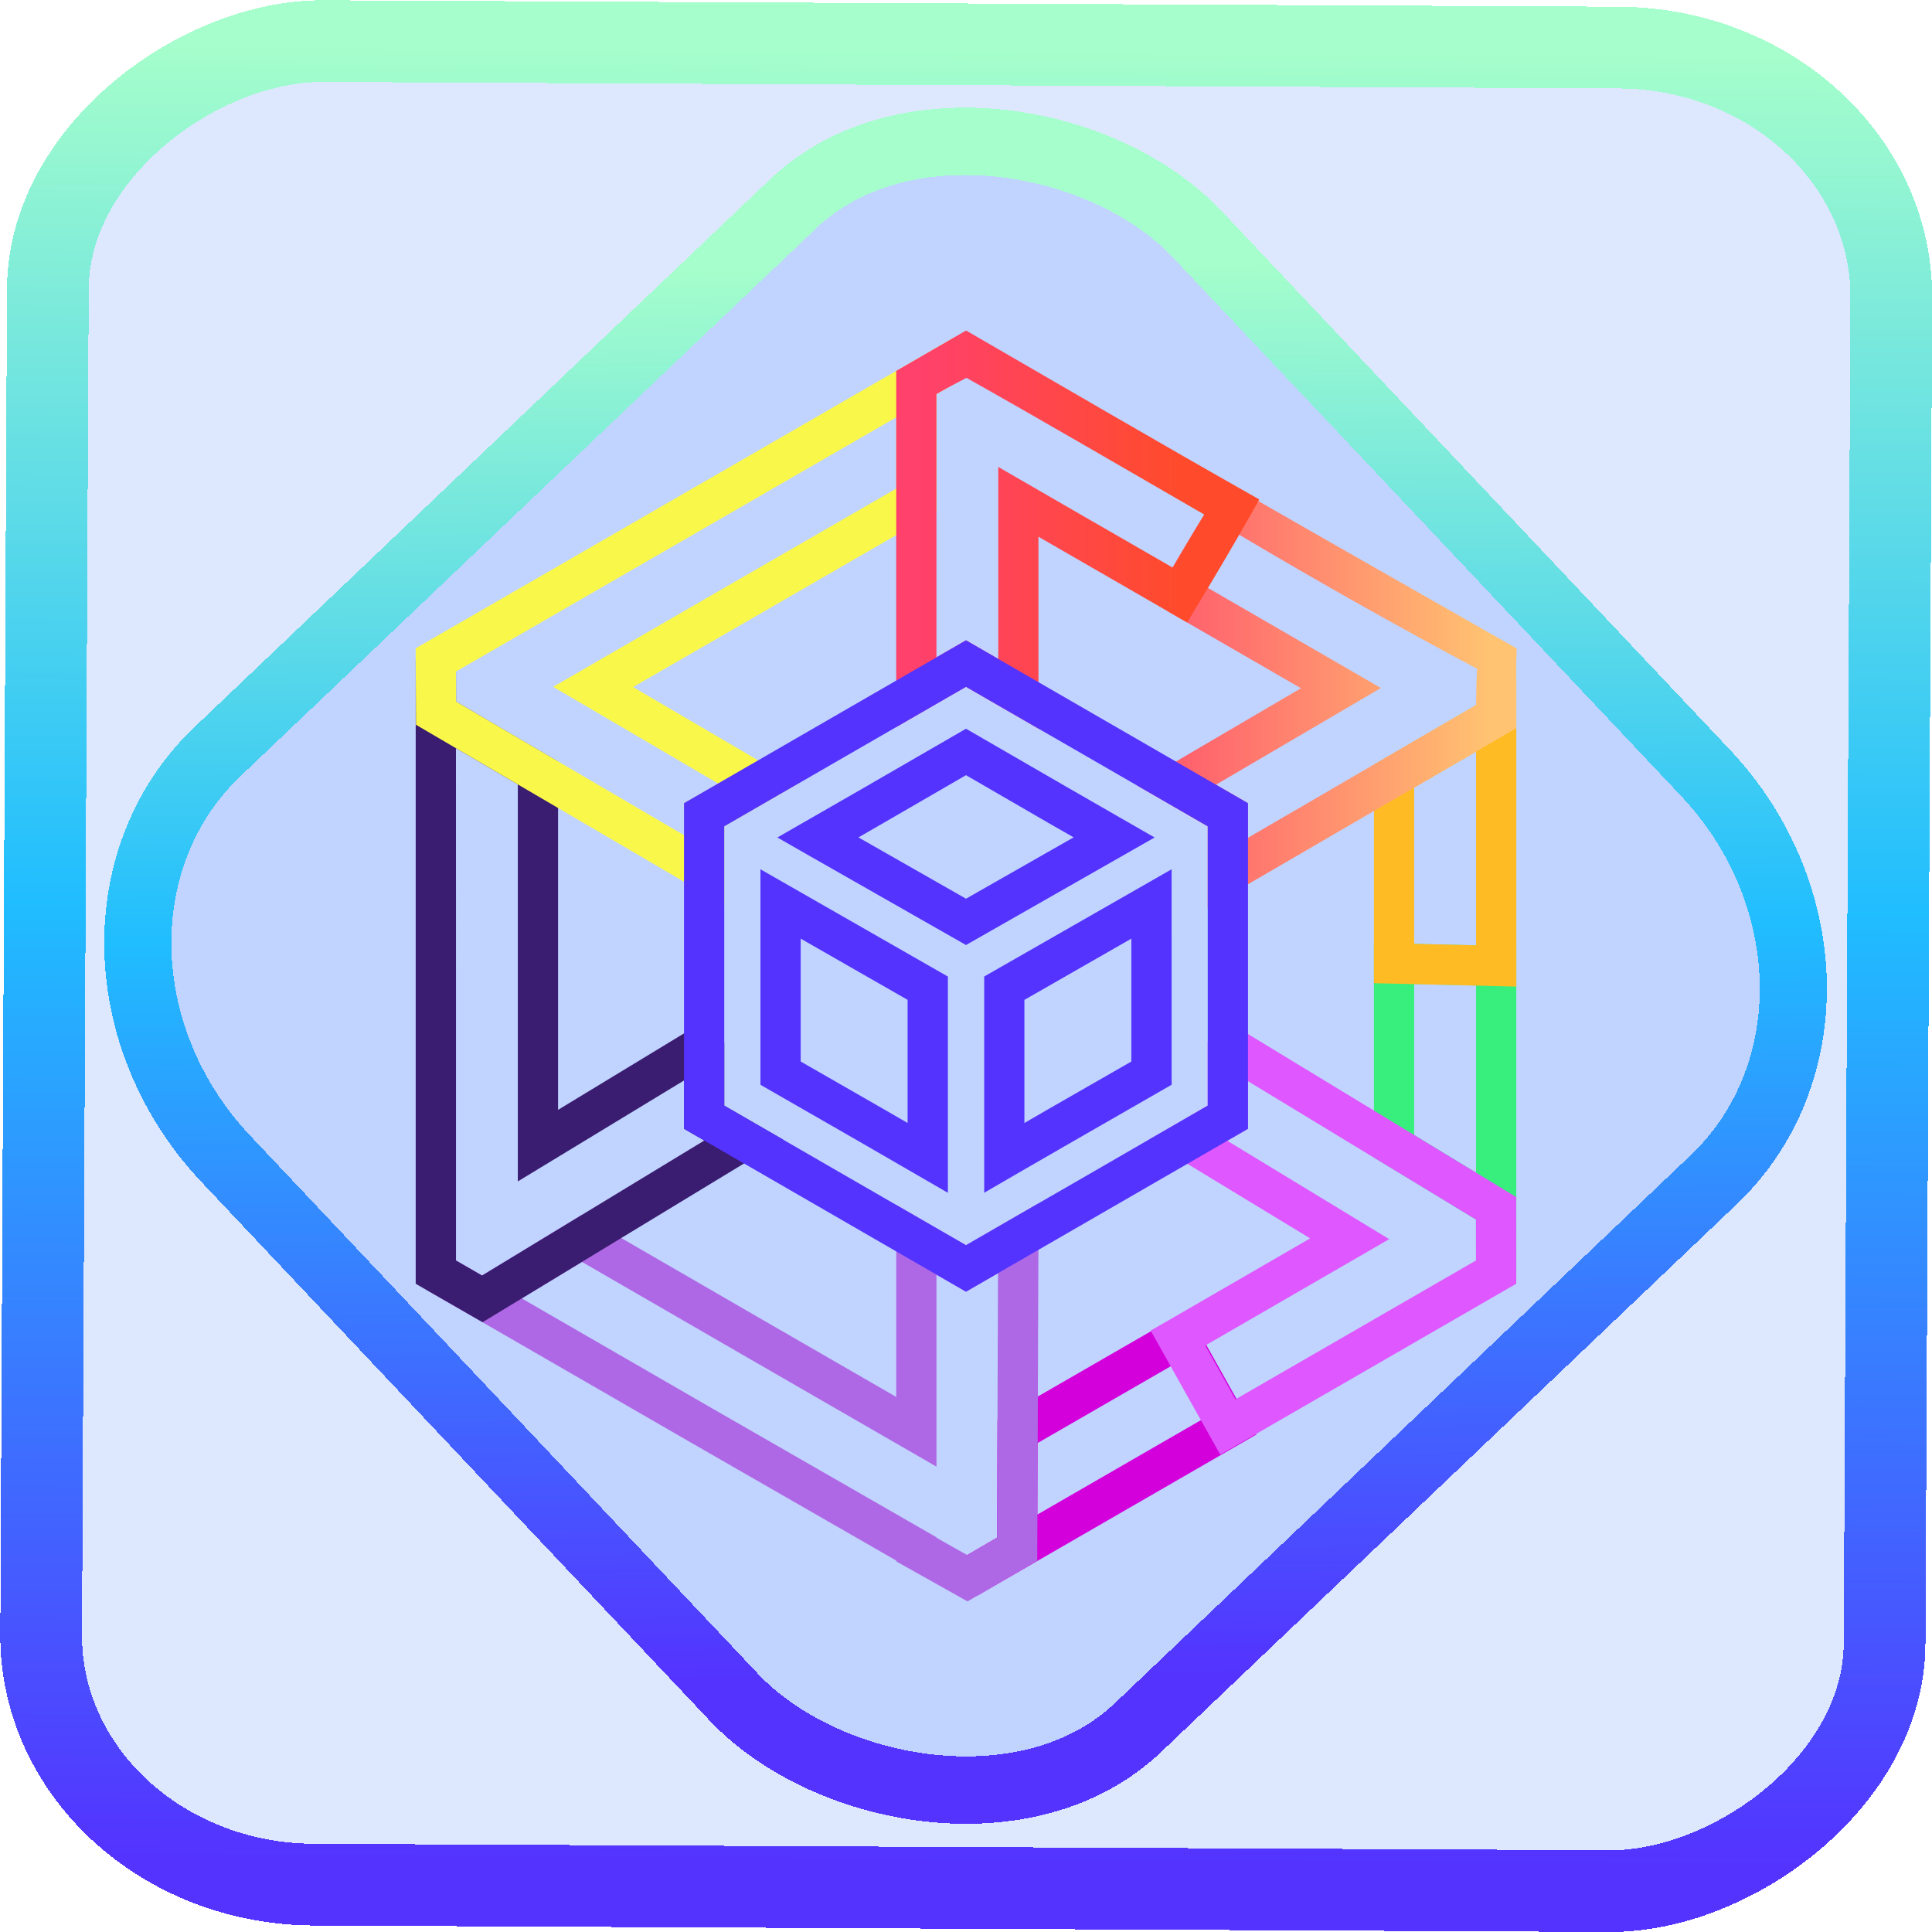 <?xml version="1.0" encoding="UTF-8" standalone="no"?>
<!-- Generator: Gravit.io -->

<svg
   style="isolation:isolate"
   viewBox="0 0 48 48"
   width="48pt"
   height="48pt"
   version="1.1"
   id="svg94"
   sodipodi:docname="org.prismlauncher.PrismLauncher.svg"
   inkscape:version="1.1.2 (0a00cf5339, 2022-02-04)"
   xmlns:inkscape="http://www.inkscape.org/namespaces/inkscape"
   xmlns:sodipodi="http://sodipodi.sourceforge.net/DTD/sodipodi-0.dtd"
   xmlns:xlink="http://www.w3.org/1999/xlink"
   xmlns="http://www.w3.org/2000/svg"
   xmlns:svg="http://www.w3.org/2000/svg">
  <defs
     id="defs98">
    <linearGradient
       inkscape:collect="always"
       xlink:href="#_lgradient_16"
       id="linearGradient872"
       x1="-12.026"
       y1="6.117"
       x2="-0.085"
       y2="6.117"
       gradientUnits="userSpaceOnUse"
       gradientTransform="matrix(3.836,0,0,3.837,-0.005,-0.003)" />
    <linearGradient
       id="_lgradient_1"
       x1="0.183"
       y1="0.249"
       x2="0.903"
       y2="0.903"
       gradientTransform="matrix(24.617,0,0,24.816,10.841,10.09)"
       gradientUnits="userSpaceOnUse">
      <stop
         offset="2.609%"
         stop-opacity="1"
         style="stop-color:rgb(179,255,171)"
         id="stop2-3" />
      <stop
         offset="98.696%"
         stop-opacity="1"
         style="stop-color:rgb(18,255,247)"
         id="stop4-6" />
    </linearGradient>
    <linearGradient
       inkscape:collect="always"
       xlink:href="#_lgradient_16"
       id="linearGradient15"
       x1="-9.685"
       y1="45.161"
       x2="11.988"
       y2="21.735"
       gradientUnits="userSpaceOnUse"
       gradientTransform="matrix(1.115,0,0,1.115,-0.012,-3.328)" />
    <linearGradient
       inkscape:collect="always"
       xlink:href="#_lgradient_16"
       id="linearGradient2168"
       x1="18.326"
       y1="28.753"
       x2="30.072"
       y2="22.359"
       gradientUnits="userSpaceOnUse" />
    <linearGradient
       inkscape:collect="always"
       xlink:href="#_lgradient_13"
       id="linearGradient2755"
       x1="29.218"
       y1="17.137"
       x2="37.172"
       y2="17.137"
       gradientUnits="userSpaceOnUse"
       gradientTransform="scale(1.333)" />
    <linearGradient
       inkscape:collect="always"
       xlink:href="#_lgradient_14"
       id="linearGradient3674"
       x1="22.766"
       y1="13.014"
       x2="30.612"
       y2="13.014"
       gradientUnits="userSpaceOnUse"
       gradientTransform="scale(1.333)" />
    <linearGradient
       inkscape:collect="always"
       xlink:href="#_lgradient_12"
       id="linearGradient4194"
       x1="35.895"
       y1="23.997"
       x2="35.963"
       y2="17.309"
       gradientUnits="userSpaceOnUse" />
    <linearGradient
       inkscape:collect="always"
       xlink:href="#_lgradient_11"
       id="linearGradient4705"
       x1="35.764"
       y1="30.892"
       x2="35.905"
       y2="23.876"
       gradientUnits="userSpaceOnUse" />
    <linearGradient
       inkscape:collect="always"
       xlink:href="#_lgradient_9"
       id="linearGradient5106"
       x1="24.033"
       y1="36.227"
       x2="30.54"
       y2="36.227"
       gradientUnits="userSpaceOnUse" />
    <linearGradient
       inkscape:collect="always"
       xlink:href="#_lgradient_10"
       id="linearGradient5566"
       x1="27.627"
       y1="35.863"
       x2="37.172"
       y2="30.717"
       gradientUnits="userSpaceOnUse" />
    <linearGradient
       inkscape:collect="always"
       xlink:href="#_lgradient_8"
       id="linearGradient5809"
       x1="10.828"
       y1="34.986"
       x2="25.3"
       y2="34.986"
       gradientUnits="userSpaceOnUse" />
    <linearGradient
       inkscape:collect="always"
       xlink:href="#_lgradient_7"
       id="linearGradient5839"
       x1="10.828"
       y1="24.332"
       x2="18.477"
       y2="24.332"
       gradientUnits="userSpaceOnUse" />
    <linearGradient
       inkscape:collect="always"
       xlink:href="#_lgradient_15"
       id="linearGradient5869"
       x1="16.575"
       y1="19.219"
       x2="13.366"
       y2="17.859"
       gradientUnits="userSpaceOnUse" />
  </defs>
  <sodipodi:namedview
     id="namedview96"
     pagecolor="#ffffff"
     bordercolor="#666666"
     borderopacity="1.0"
     inkscape:pageshadow="2"
     inkscape:pageopacity="0.0"
     inkscape:pagecheckerboard="0"
     inkscape:document-units="pt"
     showgrid="false"
     showguides="false"
     inkscape:zoom="16"
     inkscape:cx="35.40625"
     inkscape:cy="23.6875"
     inkscape:window-width="1600"
     inkscape:window-height="836"
     inkscape:window-x="0"
     inkscape:window-y="0"
     inkscape:window-maximized="1"
     inkscape:current-layer="svg94" />
  <linearGradient
     id="_lgradient_7"
     x1="0.256"
     y1="-0.066"
     x2="0.392"
     y2="0.932"
     gradientTransform="matrix(4.156,0,0,23.903,3.215,11.867)"
     gradientUnits="userSpaceOnUse">
    <stop
       offset="0%"
       stop-opacity="1"
       style="stop-color:rgb(58,28,113)"
       id="stop2" />
    <stop
       offset="49.565%"
       stop-opacity="1"
       style="stop-color:rgb(215,109,119)"
       id="stop4" />
    <stop
       offset="100%"
       stop-opacity="1"
       style="stop-color:rgb(255,175,123)"
       id="stop6" />
  </linearGradient>
  <linearGradient
     id="_lgradient_8"
     x1="0"
     y1="0.5"
     x2="1"
     y2="0.5"
     gradientTransform="matrix(20.837,0,0,14.453,3.215,33.547)"
     gradientUnits="userSpaceOnUse">
    <stop
       offset="0%"
       stop-opacity="1"
       style="stop-color:rgb(175,104,229)"
       id="stop11" />
    <stop
       offset="98.261%"
       stop-opacity="1"
       style="stop-color:rgb(250,172,128)"
       id="stop13" />
  </linearGradient>
  <linearGradient
     id="_lgradient_9"
     x1="0.576"
     y1="0.387"
     x2="0.128"
     y2="0.792"
     gradientTransform="matrix(6.507,0,0,5.967,24.034,33.243)"
     gradientUnits="userSpaceOnUse">
    <stop
       offset="0%"
       stop-opacity="1"
       style="stop-color:rgb(211,0,220)"
       id="stop18" />
    <stop
       offset="100%"
       stop-opacity="1"
       style="stop-color:rgb(135,0,255)"
       id="stop20" />
  </linearGradient>
  <rect
     x="-46.783"
     y="1.225"
     height="45.8"
     rx="6.184"
     shape-rendering="crispEdges"
     id="rect5-6-7-3"
     ry="6.806"
     transform="matrix(0.005,-1,1,0.005,0,0)"
     style="isolation:isolate;fill:#0053ff;fill-opacity:0.135;stroke:url(#linearGradient872);stroke-width:2.03;stroke-miterlimit:4;stroke-dasharray:none;stroke-opacity:1"
     width="45.802" />
  <rect
     x="-15.687"
     y="17.26"
     height="33.346"
     rx="6.792"
     shape-rendering="crispEdges"
     id="rect5-6-6-6-6"
     style="isolation:isolate;fill:#0053ff;fill-opacity:0.135;stroke:url(#linearGradient15);stroke-width:1.672;stroke-miterlimit:4;stroke-dasharray:none;stroke-opacity:1"
     ry="7.474"
     transform="matrix(0.724,-0.689,0.686,0.727,0,0)"
     width="33.338" />
  <path
     style="color:#000000;fill:url(#linearGradient5106);-inkscape-stroke:none"
     d="m 29.49,32.557 -0.438,0.254 -4.27,2.463 -0.012,2.928 -0.988,0.576 h -0.002 l 0.502,0.865 h 0.002 l 0.207,-0.121 6.725,-3.883 z m -0.379,1.373 0.752,1.338 -4.09,2.361 0.006,-1.777 z"
     id="path23" />
  <linearGradient
     id="_lgradient_10"
     x1="0.979"
     y1="-0.122"
     x2="0.097"
     y2="0.842"
     gradientTransform="matrix(12.473,0,0,8.459,32.312,33.614)"
     gradientUnits="userSpaceOnUse">
    <stop
       offset="1.304%"
       stop-opacity="1"
       style="stop-color:rgb(223,87,255)"
       id="stop25" />
    <stop
       offset="24.909%"
       stop-opacity="1"
       style="stop-color:rgb(36,30,252)"
       id="stop27" />
    <stop
       offset="97.917%"
       stop-opacity="1"
       style="stop-color:rgb(14,175,254)"
       id="stop29" />
  </linearGradient>
  <linearGradient
     id="_lgradient_11"
     x1="0.445"
     y1="0.907"
     x2="0.5"
     y2="-0.008"
     gradientTransform="matrix(2.538,0,0,7.668,34.634,23.937)"
     gradientUnits="userSpaceOnUse">
    <stop
       offset="0%"
       stop-opacity="1"
       style="stop-color:rgb(17,153,142)"
       id="stop34" />
    <stop
       offset="99.13%"
       stop-opacity="1"
       style="stop-color:rgb(56,239,125)"
       id="stop36" />
  </linearGradient>
  <path
     style="color:#000000;fill:url(#linearGradient4705);-inkscape-stroke:none"
     d="M 34.135,23.426 V 23.938 24 28.76 l 2.535,1.541 0.002,1.305 h 1 v -0.002 V 24 23.51 Z m 1,1.023 1.537,0.037 v 4.645 l -1.537,-0.934 z"
     id="path39" />
  <linearGradient
     id="_lgradient_12"
     x1="0.5"
     y1="1"
     x2="0.527"
     y2="0.12"
     gradientTransform="matrix(2.555,0,0,7.602,34.617,16.395)"
     gradientUnits="userSpaceOnUse">
    <stop
       offset="0%"
       stop-opacity="1"
       style="stop-color:rgb(247,242,6)"
       id="stop41" />
    <stop
       offset="98.261%"
       stop-opacity="1"
       style="stop-color:rgb(255,187,36)"
       id="stop43" />
  </linearGradient>
  <path
     style="color:#000000;fill:url(#linearGradient4194);-inkscape-stroke:none"
     d="m 37.672,16.936 -0.752,0.438 -2.785,1.621 v 5.432 l 3.537,0.084 z m -1,1.738 v 4.812 l -1.537,-0.037 v -3.881 z"
     id="path46" />
  <linearGradient
     id="_lgradient_13"
     x1="0"
     y1="0.5"
     x2="1"
     y2="0.5"
     gradientTransform="matrix(12.397,0,0,8.295,32.387,6)"
     gradientUnits="userSpaceOnUse">
    <stop
       offset="0%"
       stop-opacity="1"
       style="stop-color:rgb(255,95,109)"
       id="stop48" />
    <stop
       offset="98.261%"
       stop-opacity="1"
       style="stop-color:rgb(255,195,113)"
       id="stop50" />
  </linearGradient>
  <linearGradient
     id="_lgradient_14"
     x1="0"
     y1="0.5"
     x2="0.907"
     y2="0.92"
     gradientTransform="matrix(10.494,0,0,9.458,23.939,0)"
     gradientUnits="userSpaceOnUse">
    <stop
       offset="0%"
       stop-opacity="1"
       style="stop-color:rgb(255,65,108)"
       id="stop55" />
    <stop
       offset="84.348%"
       stop-opacity="1"
       style="stop-color:rgb(255,75,43)"
       id="stop57" />
  </linearGradient>
  <linearGradient
     id="_lgradient_15"
     x1="1.476"
     y1="-0.189"
     x2="0.112"
     y2="0.905"
     gradientTransform="matrix(20.497,0,0,14.223,3.445,0)"
     gradientUnits="userSpaceOnUse">
    <stop
       offset="0"
       stop-opacity="1"
       style="stop-color:rgb(194,233,100)"
       id="stop64" />
    <stop
       offset="0.792"
       stop-opacity="1"
       style="stop-color:rgb(236,244,81)"
       id="stop66" />
    <stop
       offset="100%"
       stop-opacity="1"
       style="stop-color:rgb(250,247,75)"
       id="stop68" />
  </linearGradient>
  <path
     id="path75"
     style="color:#000000;fill:url(#linearGradient2755);stroke-width:1.333;-inkscape-stroke:none"
     d="m 38.195,19.908 0.539,0.371 4.361,2.52 -5.463,3.203 2.375,1.373 v 2.693 l 10.221,-5.945 v -2.211 l 0.014,-0.43 -0.014,-0.008 c -3.208,-1.83 -6.421,-3.652 -9.622,-5.495 -0.943,1.339 -1.653,2.648 -2.411,3.928 z m 2.85,-2.197 c 2.597,1.542 5.224,3.026 7.889,4.445 -0.032,0.4 -0.028,0.801 -0.037,1.201 l -7.555,4.395 V 26.607 L 40.281,25.994 c 1.822,-1.067 3.643,-2.133 5.463,-3.203 -1.913,-1.105 -3.826,-2.213 -5.738,-3.32 z"
     transform="scale(0.75)"
     sodipodi:nodetypes="cccccccccccccccccccccc" />
  <path
     style="color:#000000;fill:url(#linearGradient5566);-inkscape-stroke:none"
     d="m 30.355,25.295 -0.26,0.428 -0.09,0.145 v 1.602 l -1.477,0.854 4.023,2.443 -3.484,2.016 -0.479,0.275 1.729,3.082 0.518,-0.299 6.836,-3.947 -0.002,-2.154 z m 0.65,1.566 5.664,3.439 0.002,1.016 -5.977,3.451 -0.75,-1.338 4.57,-2.643 -4.025,-2.445 0.516,-0.297 z"
     id="path79" />
  <path
     style="color:#000000;fill:url(#linearGradient5809);-inkscape-stroke:none"
     d="M 25.803,29.895 25.049,30.33 24,30.938 22.266,29.936 v 4.77 l -3.334,-1.924 -4.484,-2.594 -2.471,1.502 -0.898,-0.518 -0.5,0.865 v 0.002 l 0.574,0.33 6.012,3.471 5.102,2.932 v 0.02 l 1.771,0.994 1.732,-1.008 z m -11.344,1.457 3.973,2.297 4.834,2.789 V 31.668 L 24,32.092 l 0.795,-0.459 -0.023,6.568 -0.742,0.434 -0.764,-0.43 v -0.012 l -5.602,-3.219 -4.701,-2.715 z"
     id="path83" />
  <path
     style="color:#000000;fill:url(#linearGradient5839);-inkscape-stroke:none"
     d="m 11.328,16.393 -1,0.002 v 0.002 V 24 v 7.459 0.436 l 1.662,0.955 7.469,-4.535 -1.465,-0.846 v -1.559 l -0.375,-0.615 -3.754,2.279 V 24 18.918 l -2.533,-1.486 -0.004,-1.037 z m 0,2.197 1.537,0.9 V 24 29.352 l 4.129,-2.508 v 1.201 l 0.504,0.291 -5.521,3.354 -0.648,-0.373 V 24 Z"
     id="path77" />
  <path
     style="color:#000000;fill:url(#linearGradient5869);-inkscape-stroke:none"
     d="m 23.711,8.379 -1.445,0.836 -11.541,6.662 -0.398,0.23 0.008,1.9 7.66,4.486 V 20.531 l 1.834,-1.059 -4.1,-2.402 c 2.512,-1.452 5.024,-2.902 7.537,-4.352 V 9.793 L 24.461,9.104 C 23.711,8.379 23.711,8.379 23.711,8.379 Z m -1.445,1.99 v 1.771 c -2.844,1.637 -5.683,3.281 -8.523,4.924 l 4.098,2.402 -0.846,0.488 V 20.75 l -5.662,-3.318 -0.004,-0.748 z"
     id="path73"
     sodipodi:nodetypes="cccccccccccccccccccccc" />
  <path
     id="path81"
     style="color:#000000;fill:url(#linearGradient3674);stroke-width:1.333;-inkscape-stroke:none"
     d="m 32,10.951 c -0.767,0.446 -1.539,0.89 -2.312,1.336 V 24.086 L 32,22.75 l 2.4,1.389 v -6.359 l 4.926,2.84 c 0.831,-1.374 1.619,-2.691 2.389,-4.076 -3.631,-2.055 -6.232,-3.584 -9.707,-5.592 l -0.002,0.002 z m 0.016,1.566 c 2.592,1.457 5.264,3.02 7.875,4.527 l -1.041,1.76 c -1.928,-1.111 -3.856,-2.221 -5.781,-3.336 v 6.359 L 32,21.211 31.021,21.775 v -8.719 c 0.324,-0.193 0.661,-0.363 0.994,-0.539 z"
     transform="scale(0.75)"
     sodipodi:nodetypes="cccccccccccccccccccc" />
  <linearGradient
     id="_lgradient_16"
     x1="0.064"
     y1="0.816"
     x2="0.967"
     y2="0.391"
     gradientTransform="matrix(13.014,0,0,15.027,17.493,16.486)"
     gradientUnits="userSpaceOnUse">
    <stop
       offset="0%"
       stop-opacity="1"
       style="stop-color:rgb(84,51,255)"
       id="stop85" />
    <stop
       offset="51.739%"
       stop-opacity="1"
       style="stop-color:rgb(32,189,255)"
       id="stop87" />
    <stop
       offset="98.261%"
       stop-opacity="1"
       style="stop-color:rgb(165,254,203)"
       id="stop89" />
  </linearGradient>
  <path
     style="color:#000000;fill:url(#linearGradient2168);fill-rule:evenodd;-inkscape-stroke:none"
     d="m 24,15.908 -3.504,2.023 -3.502,2.023 V 24 28.045 L 20.496,30.068 24,32.092 l 0.25,-0.145 3.254,-1.879 3.502,-2.023 V 24 c 1.66e-4,-6.203 0,-2.506 0,-3.758 v -0.287 l -3.502,-2.023 z m 0,1.156 3.004,1.732 3.002,1.734 c 2.1e-5,0.534 1.54e-4,-2.257 0,3.469 v 3.469 L 27.004,29.203 24,30.936 20.996,29.203 17.994,27.469 V 24 20.531 l 3.002,-1.734 z m 0,1.041 -2.551,1.475 -2.135,1.227 0.758,0.434 L 24,23.479 28.686,20.807 26.551,19.58 Z m 0,1.154 2.051,1.188 0.623,0.357 L 24,22.328 21.328,20.805 21.949,20.447 Z m -5.107,2.338 V 24 26.951 l 2.557,1.469 2.1,1.215 v -0.867 -4.506 z m 10.215,0 -4.656,2.664 v 5.373 l 0.75,-0.436 1.35,-0.779 2.557,-1.469 V 24 Z m -9.215,1.723 2.656,1.521 v 3.059 L 21.949,27.553 19.893,26.373 V 24 Z m 8.215,0 V 24 26.373 l -2.057,1.18 -0.6,0.348 v -3.059 z"
     id="path92" />
</svg>

